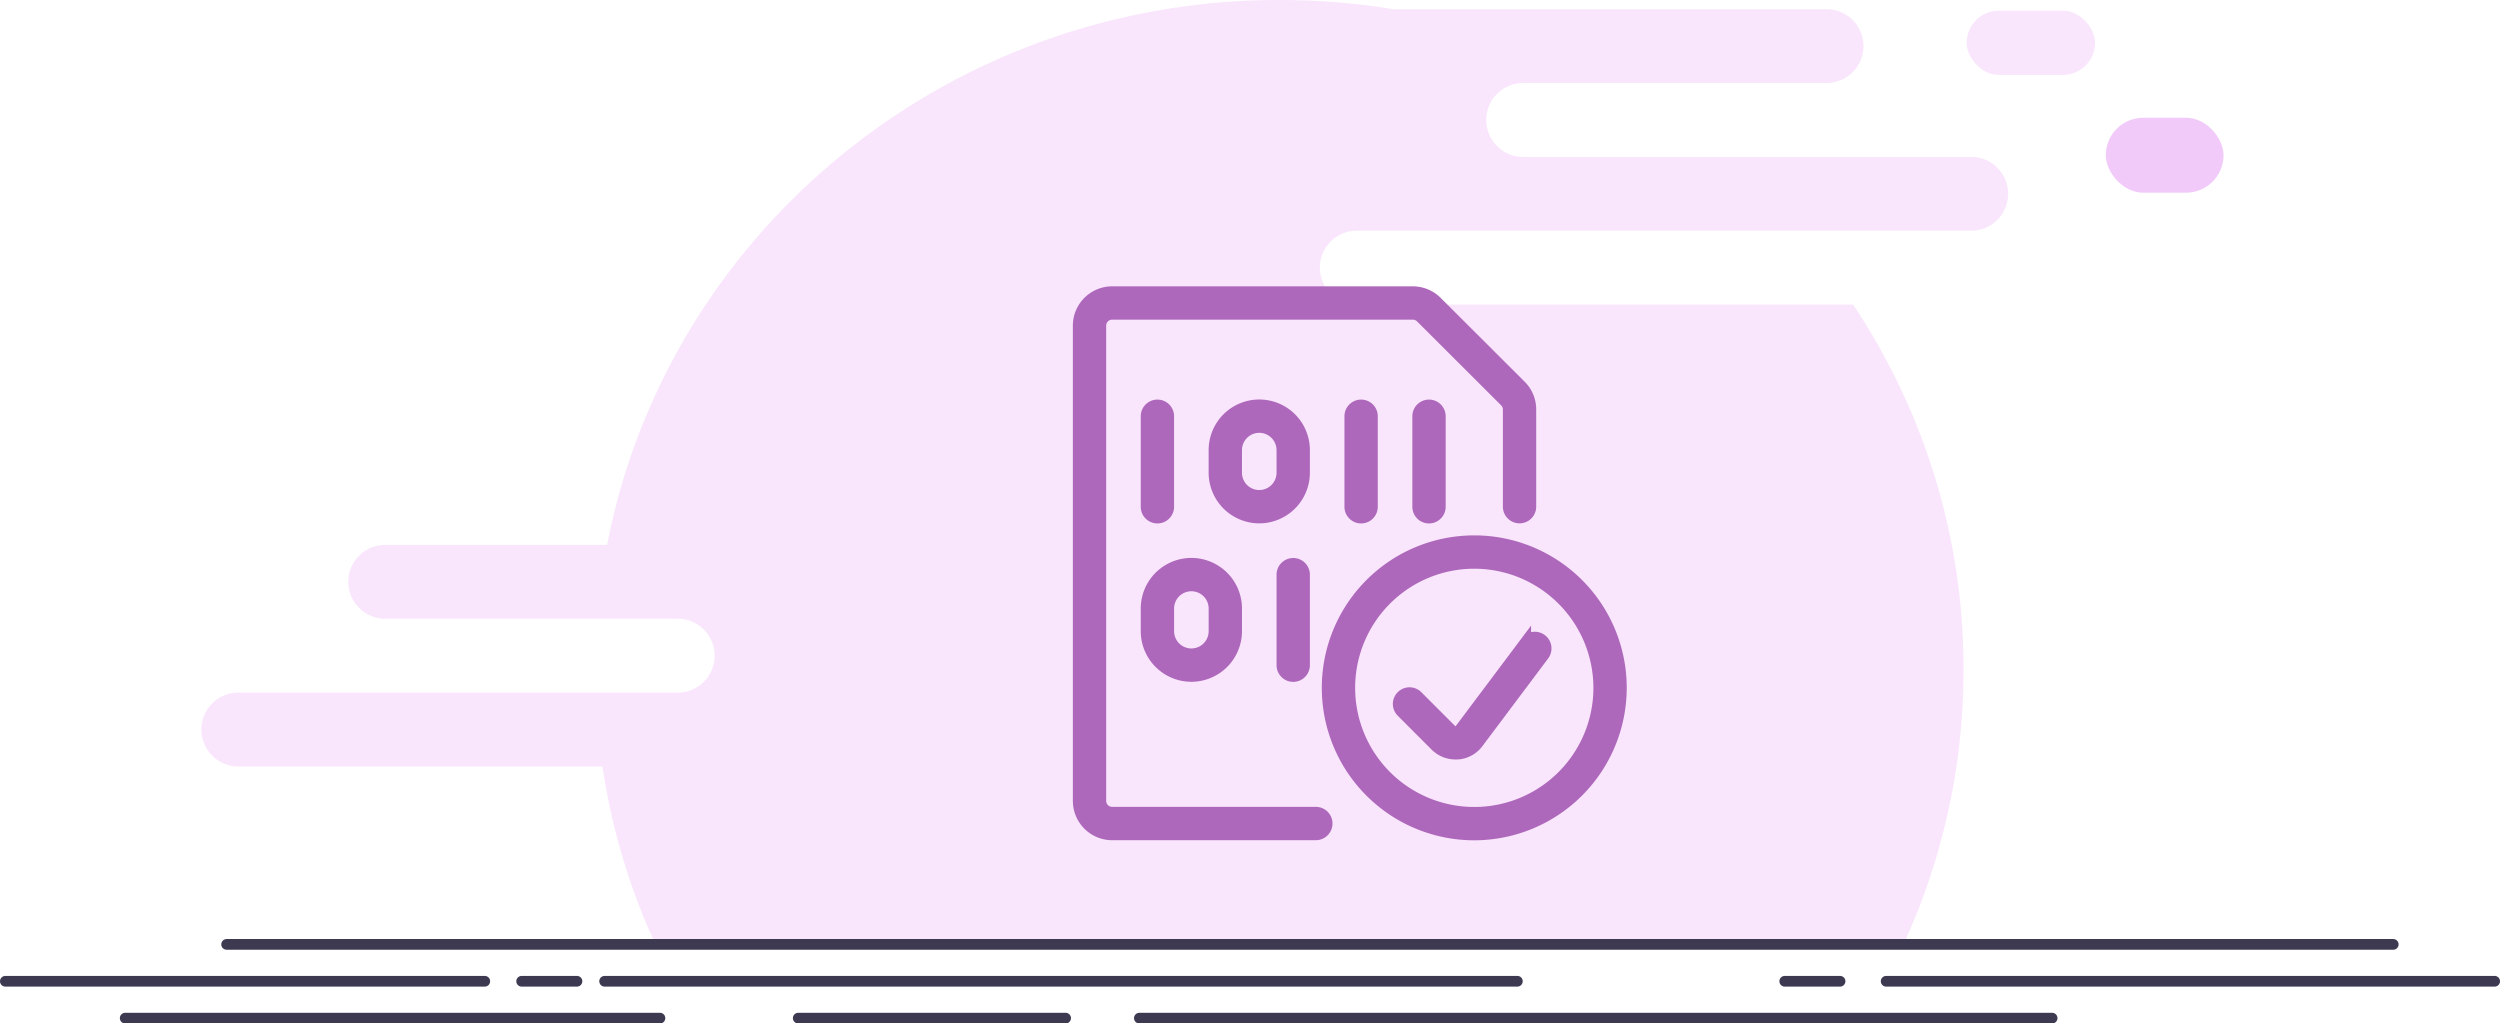 <svg xmlns="http://www.w3.org/2000/svg" width="233.557" height="95.617" viewBox="0 0 233.557 95.617">
  <g id="Group_2757" data-name="Group 2757" transform="translate(-32 -468)">
    <g id="Group_2714" data-name="Group 2714" transform="translate(32.5 468)">
      <g id="Group_2706" data-name="Group 2706" transform="translate(0)">
        <path id="Subtraction_3" data-name="Subtraction 3" d="M42.4,88a61.281,61.281,0,0,1-4.086-12.244q-.451-2.055-.761-4.152H3.451a3.451,3.451,0,0,1,0-6.9H44.7a3.451,3.451,0,0,0-.11-6.9H37.067v0H17.177a3.451,3.451,0,0,1,0-6.9H37.99a61.025,61.025,0,0,1,3.92-12.7A62.189,62.189,0,0,1,47.8,27.577a62.927,62.927,0,0,1,7.806-9.257A64.078,64.078,0,0,1,75.923,4.913,64.732,64.732,0,0,1,100.8,0a65.823,65.823,0,0,1,10.629.857h40.4a3.451,3.451,0,1,1,0,6.9H131.657l0,0h-8.108a3.452,3.452,0,0,0-.137,6.9h42.133a3.452,3.452,0,0,1,0,6.9H149.083l0,0H108.111a3.451,3.451,0,1,0,0,6.9H154.4a62,62,0,0,1,5.288,9.733,61,61,0,0,1,5.023,24.348A61.215,61.215,0,0,1,159.2,88H42.4Z" transform="translate(18.229)" fill="rgba(234,171,247,0.29)"/>
        <rect id="Rectangle_768" data-name="Rectangle 768" width="12" height="6" rx="3" transform="translate(183.229 1)" fill="rgba(234,171,247,0.29)"/>
        <rect id="Rectangle_769" data-name="Rectangle 769" width="11" height="7" rx="3.5" transform="translate(196.229 11)" fill="rgba(234,171,247,0.63)"/>
        <line id="Line_331" data-name="Line 331" x2="202.411" transform="translate(20.672 88.227)" fill="none" stroke="#3c3951" stroke-linecap="round" stroke-width="1"/>
        <line id="Line_332" data-name="Line 332" x2="44.789" transform="translate(0 91.672)" fill="none" stroke="#3c3951" stroke-linecap="round" stroke-width="1"/>
        <line id="Line_333" data-name="Line 333" x2="5.168" transform="translate(48.234 91.672)" fill="none" stroke="#3c3951" stroke-linecap="round" stroke-width="1"/>
        <line id="Line_336" data-name="Line 336" x2="5.168" transform="translate(166.235 91.672)" fill="none" stroke="#3c3951" stroke-linecap="round" stroke-width="1"/>
        <line id="Line_334" data-name="Line 334" x2="85.271" transform="translate(55.986 91.672)" fill="none" stroke="#3c3951" stroke-linecap="round" stroke-width="1"/>
        <line id="Line_337" data-name="Line 337" x2="85.271" transform="translate(105.943 95.117)" fill="none" stroke="#3c3951" stroke-linecap="round" stroke-width="1"/>
        <line id="Line_338" data-name="Line 338" x2="24.978" transform="translate(74.074 95.117)" fill="none" stroke="#3c3951" stroke-linecap="round" stroke-width="1"/>
        <line id="Line_339" data-name="Line 339" x2="49.957" transform="translate(11.197 95.117)" fill="none" stroke="#3c3951" stroke-linecap="round" stroke-width="1"/>
        <line id="Line_335" data-name="Line 335" x2="56.847" transform="translate(175.71 91.672)" fill="none" stroke="#3c3951" stroke-linecap="round" stroke-width="1"/>
      </g>
    </g>
    <g id="file-code-check" transform="translate(132.729 495.25)">
      <path id="Path_4613" data-name="Path 4613" d="M24.744,38.491A13.744,13.744,0,1,1,38.487,24.748,13.759,13.759,0,0,1,24.744,38.491Zm0-25.373A11.629,11.629,0,1,0,36.373,24.748,11.642,11.642,0,0,0,24.744,13.118Z" transform="translate(12.258 12.263)" fill="#ae68bb" stroke="#ae68bb" stroke-width="1"/>
      <path id="Path_4614" data-name="Path 4614" d="M19.486,26.2a2.658,2.658,0,0,1-1.867-.774l-3.172-3.172a1.056,1.056,0,0,1,.748-1.8h0a1.056,1.056,0,0,1,.748.309l3.172,3.172a.376.376,0,0,0,.055.047.517.517,0,0,0,.315.108.508.508,0,0,0,.078-.006.52.52,0,0,0,.351-.207l6.142-8.189a1.063,1.063,0,0,1,.846-.423,1.059,1.059,0,0,1,.848,1.694l-6.142,8.191a2.635,2.635,0,0,1-1.744,1.032A3.365,3.365,0,0,1,19.486,26.2Z" transform="translate(15.755 17.005)" fill="#ae68bb" stroke="#ae68bb" stroke-width="1"/>
      <path id="Path_4615" data-name="Path 4615" d="M3.172,50.746A3.175,3.175,0,0,1,0,47.574V3.172A3.175,3.175,0,0,1,3.172,0H31.278a3.2,3.2,0,0,1,2.25.951l7.83,7.815a3.149,3.149,0,0,1,.93,2.243v9.077a1.057,1.057,0,1,1-2.114,0V11.01a1.051,1.051,0,0,0-.309-.746L32.027,2.44a1.072,1.072,0,0,0-.755-.326H3.172A1.058,1.058,0,0,0,2.114,3.172v44.4a1.058,1.058,0,0,0,1.057,1.057H22.2a1.057,1.057,0,1,1,0,2.114Z" fill="#ae68bb" stroke="#ae68bb" stroke-width="1"/>
      <path id="Path_4616" data-name="Path 4616" d="M4.057,15.576A1.058,1.058,0,0,1,3,14.519V6.061a1.057,1.057,0,1,1,2.114,0v8.458A1.058,1.058,0,0,1,4.057,15.576Z" transform="translate(3.343 5.576)" fill="#ae68bb" stroke="#ae68bb" stroke-width="1"/>
      <path id="Path_4617" data-name="Path 4617" d="M13.057,15.576A1.058,1.058,0,0,1,12,14.519V6.061a1.057,1.057,0,1,1,2.114,0v8.458A1.058,1.058,0,0,1,13.057,15.576Z" transform="translate(13.373 5.576)" fill="#ae68bb" stroke="#ae68bb" stroke-width="1"/>
      <path id="Path_4618" data-name="Path 4618" d="M10.057,22.576A1.058,1.058,0,0,1,9,21.519V13.061a1.057,1.057,0,0,1,2.114,0v8.458A1.058,1.058,0,0,1,10.057,22.576Z" transform="translate(10.03 13.377)" fill="#ae68bb" stroke="#ae68bb" stroke-width="1"/>
      <path id="Path_4619" data-name="Path 4619" d="M16.057,15.576A1.058,1.058,0,0,1,15,14.519V6.061a1.057,1.057,0,0,1,2.114,0v8.458A1.058,1.058,0,0,1,16.057,15.576Z" transform="translate(16.716 5.576)" fill="#ae68bb" stroke="#ae68bb" stroke-width="1"/>
      <path id="Path_4620" data-name="Path 4620" d="M10.229,15.572A4.233,4.233,0,0,1,6,11.343V9.229a4.229,4.229,0,1,1,8.458,0v2.114A4.233,4.233,0,0,1,10.229,15.572Zm0-8.458A2.118,2.118,0,0,0,8.114,9.229v2.114a2.114,2.114,0,1,0,4.229,0V9.229A2.118,2.118,0,0,0,10.229,7.114Z" transform="translate(6.686 5.572)" fill="#ae68bb" stroke="#ae68bb" stroke-width="1"/>
      <path id="Path_4621" data-name="Path 4621" d="M7.229,22.572A4.233,4.233,0,0,1,3,18.343V16.229a4.229,4.229,0,1,1,8.458,0v2.114A4.233,4.233,0,0,1,7.229,22.572Zm0-8.458a2.117,2.117,0,0,0-2.114,2.114v2.114a2.114,2.114,0,1,0,4.229,0V16.229A2.117,2.117,0,0,0,7.229,14.114Z" transform="translate(3.343 13.373)" fill="#ae68bb" stroke="#ae68bb" stroke-width="1"/>
    </g>
  </g>
</svg>
